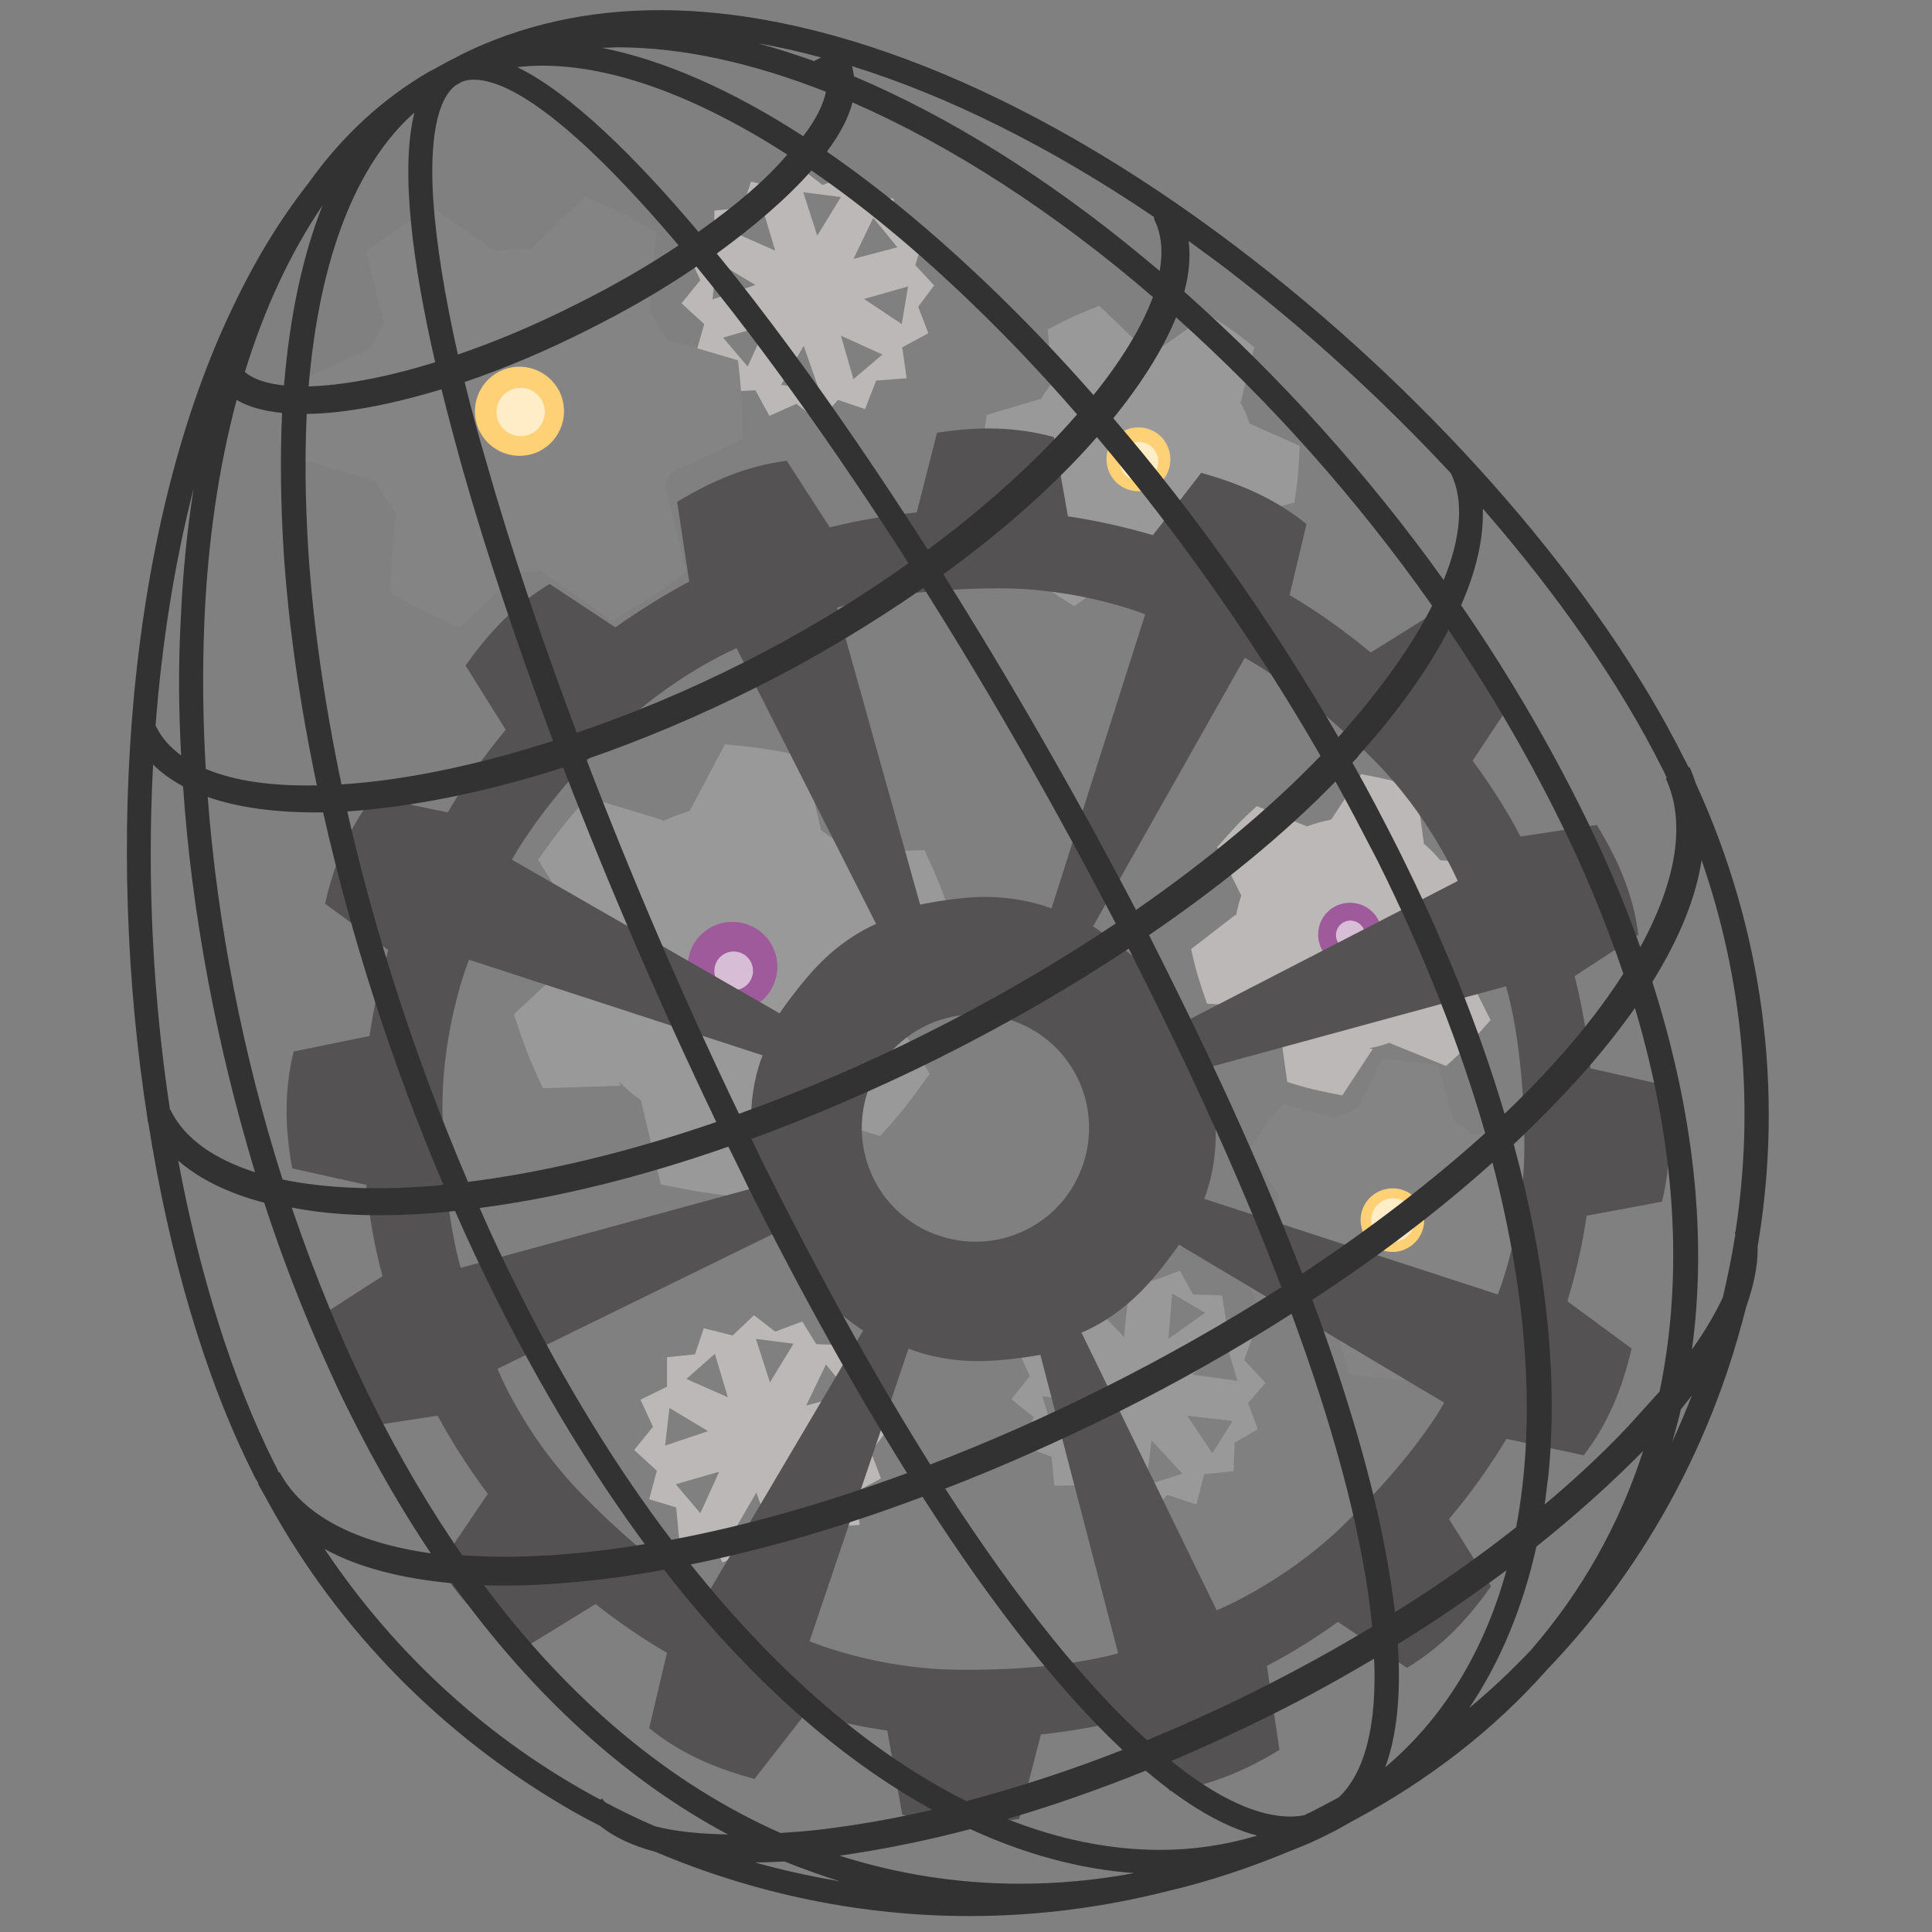 <?xml version='1.0' encoding='utf-8'?>
<svg version='1.1' xmlns='http://www.w3.org/2000/svg' xmlns:xlink='http://www.w3.org/1999/xlink' x='0' y='0' viewBox='0 0 400 400'>
<rect x="0" y="0" width="400" height="400" fill="#808080" stroke="none"/>
<style>
  .yellowGem {
    fill: #FFD176;
    animation: glowing .6s linear -.4s infinite alternate;
  }
  
  .purpleGem {
    fill: #9E5A9B;
    animation: glowing .73s linear infinite alternate;
  }

  .lightGear {
    fill: #BCB8B8;
  }
  
  .neutralGear {
    fill: #999999;
  }
  
  .darkGear {
    fill: #848484;
  }
  
  .mainGear {
    fill: #545252;
    transform-origin: 202.4px 233.3px;
    animation: spinning 30s linear infinite;
  }
  
  .wireframe {
    fill: #333232;
  }
  
  #gear1 {
    transform-origin: 107.8px 85.3px;
  }
  
  #gear2 {
    transform-origin: 288.4px 252.6px;
  }
  
  #gear3 {
    transform-origin: 235.7px 287.7px;
  }

  #gear4 {
    transform-origin: 235.8px 95.5px;
  }

  #gear5 {
    transform-origin: 151.9px 201.0px;
  }
  
  #gear6 {
    transform-origin: 157.5px 298.3px;
  }

  #gear7 {
    transform-origin: 167.3px 60.9px;
  }

  #gear8 {
    transform-origin: 279.6px 193.6px;
  }

  .centerGlow {
    fill: #FFFFFF;
    opacity: .6;
  }
  
  .fastSpin {
    animation: spinning 1.8s linear infinite;
  }
  
  .mediumSpin {
    animation: spinning 3s linear infinite reverse;
  }
  
  .slowSpin {
    animation: spinning 6.5s linear infinite;
  }
   
  @keyframes spinning {
    from {transform: rotate(0deg);}
    to {transform: rotate(360deg);}
  }
  
  @keyframes glowing {
    from {opacity: 1.1;}
    to {opacity: .2;}
  }
</style>

<g class='glow'>
  <circle class='purpleGem' cx='149.5' cy='200.6' r='27.9'/>
  <circle class='purpleGem' cx='278.9' cy='194.8' r='20.6'/>
  <circle class='yellowGem' cx='106.5' cy='85' r='17.9'/>
  <circle class='yellowGem' cx='235.4' cy='94.3' r='12.2'/>
  <circle class='yellowGem' cx='288.4' cy='253.3' r='12.2'/>

  <circle class='centerGlow' cx='151.9' cy='201.0' r='4'/>
  <circle class='centerGlow' cx='279.6' cy='193.6' r='3'/>
  <circle class='centerGlow' cx='107.8' cy='85.3' r='5'/>
  <circle class='centerGlow' cx='235.8' cy='95.5' r='4'/>
  <circle class='centerGlow' cx='288.4' cy='252.6' r='4.5'/>
</g>
<g class='lightGear'>
  <path id='gear8' class='mediumSpin' d='M302.7,200c0.3-0.9,0.5-1.9,0.6-2.9l0,0.1l9.2-7.1c-1-4.5-1.6-6.4-3.3-11.3l-11.1-0.7c0,0,0,0,0-0.1
    c-1.1-1.3-2.3-2.5-3.5-3.5l0.2,0.1l-1.6-11.5c-4.4-1.4-6.4-1.9-11.4-2.8l-6.2,9.4c-1.7,0.3-3.4,0.8-5,1.4l-10.4-4.2
    c-3.4,3.1-4.8,4.6-8.2,8.5l5,10c-0.5,1.4-0.8,2.8-1.1,4.2l-0.1-0.2l-9.2,7.1c1,4.5,1.6,6.4,3.3,11.3l11,0.7
    c0.1,0.1,0.1,0.1,0.2,0.2c1.2,1.5,2.6,2.7,4,3.8l-0.2,0l1.6,11.5c4.4,1.4,6.4,1.8,11.4,2.8l6.3-9.6l-0.7-0.2
    c1.4-0.2,2.8-0.6,4.1-1.1l11.8,4.8c3.9-3.5,5.4-5.2,9.2-9.5l-5.8-11.6L302.7,200z M283.7,198.6c-2.8,2.3-7,1.9-9.3-0.9
    c-2.3-2.8-1.9-7,0.9-9.3c2.8-2.3,7-1.9,9.3,0.9C286.9,192.1,286.5,196.3,283.7,198.6z'/>
  <path id='gear7' class='slowSpin' d='M191.2,49.4l-5.9-2.7l-0.3-5.6l-6.2-0.2l-2.9-4.7l-5.6,2.1l-4.4-3.4l-4.4,4.2l-6-1.5l-1.8,5.4l-5.8,0.6
    l0,6.1l-5.5,2.7l2.6,5.6l-3.9,4.8l4.7,4.3l-1.7,5.9l5.6,1.7l0.6,6.4l6.1-0.3l2.9,5.3l5.6-2.5l4.6,3.7l4-4.5l5.6,1.9l2.3-5.9
    l6.3-0.5l-0.9-6.4l5.4-2.9l-2.1-5.5l3.3-4.4l-3.9-4.2L191.2,49.4z M148.4,54.2l8,4.8l-8.9,3L148.4,54.2z M149.7,69.9l9-2.6
    l-3.9,8.6L149.7,69.9z M169.5,80.5l-7.8-0.8l4.7-8.1L169.5,80.5z M160.5,51.9l-8.6-3.8l5.9-5.2L160.5,51.9z M166.3,39.8l7.8,1
    l-4.9,8L166.3,39.8z M176.7,78.5l-2.6-9l8.6,3.9L176.7,78.5z M186.7,67.1l-7.8-5.2l9.1-2.6L186.7,67.1z M176.7,53.6l4.1-8.5l5,6.1
    L176.7,53.6z'/>
  <path id='gear6' class='mediumSpin' d='M181.4,286.8l-5.9-2.7l-0.3-5.6l-6.2-0.2l-2.9-4.7l-5.6,2.1l-4.4-3.4l-4.4,4.2l-6-1.5l-1.8,5.4l-5.8,0.6
    l0,6.1l-5.5,2.7l2.6,5.6l-3.9,4.8l4.7,4.3l-1.6,5.9l5.6,1.7l0.6,6.4l6.1-0.3l2.9,5.3l5.6-2.5l4.6,3.7l4-4.5l5.6,1.9l2.3-5.9
    l6.3-0.5L177,309l5.4-2.9l-2.1-5.5l3.3-4.4l-3.9-4.2L181.4,286.8z M138.6,291.5l8,4.8l-8.9,3L138.6,291.5z M139.9,307.3l9-2.6
    l-3.9,8.6L139.9,307.3z M159.7,317.9l-7.8-0.8l4.7-8.1L159.7,317.9z M150.7,289.3l-8.6-3.8l5.9-5.2L150.7,289.3z M156.5,277.2
    l7.8,1l-4.9,8L156.5,277.2z M166.9,315.9l-2.6-9l8.6,3.9L166.9,315.9z M176.9,304.4l-7.8-5.2l9.1-2.6L176.9,304.4z M166.9,291
    l4.1-8.5l5,6.1L166.9,291z'/>
</g>
<g class='neutralGear'>
  <path id='gear5' class='fastSpin' d='M184.3,209c0.6-2.3,1-4.6,1.1-6.9l0.1,0.3l11.9-11.1c-2-6.2-3-8.8-6-15.3l-15.7,0.5
    c-1.7-1.7-3.6-3.2-5.7-4.6l-3.6-15.3c-6.4-1.4-9.1-1.8-16.3-2.5l-7.3,13.8c-2,0.6-3.9,1.3-5.7,2.2l0.2-0.3l-15.6-4.7
    c-4.4,4.8-6.1,7-10.3,12.9l8.2,13.1c0,0.1-0.1,0.2-0.1,0.3c-0.7,2.6-1.1,5.1-1.1,7.7l-0.1-0.2L106.4,210c2,6.2,3,8.8,6,15.3
    l16.1-0.5l-0.4-0.9c1.4,1.4,2.9,2.7,4.6,3.9l4.1,17.4c7.2,1.5,10.3,2,18.3,2.8l8.5-16l-0.7-0.1c1.3-0.5,2.6-1,3.8-1.6l-0.1,0.2
    l15.6,4.7c4.4-4.8,6.1-7,10.3-12.9l-8.2-13.2C184.3,209.1,184.3,209,184.3,209z M142.7,197.7c1.3-4.9,6.4-7.9,11.4-6.5
    c4.9,1.3,7.9,6.4,6.5,11.4c-1.3,4.9-6.4,7.9-11.4,6.5C144.3,207.7,141.3,202.7,142.7,197.7z'/>
  <path id='gear4' class='mediumSpin' d='M258.7,87.7C258.7,87.7,258.7,87.6,258.7,87.7c-0.5-1.7-1.2-3.2-2-4.6l0.2,0.1l2.8-11.3
    c-3.6-2.9-5.2-4.1-9.6-6.8l-9.2,6.5c-1.7-0.4-3.4-0.5-5.2-0.5l-8.1-7.8c-4.3,1.7-6.1,2.5-10.7,4.9l1,11.1c-1,1.1-1.8,2.3-2.5,3.5
    l0-0.2l-11.1,3.3c-0.7,4.6-0.9,6.6-1.1,11.7l10,4.6c0,0.1,0,0.2,0.1,0.2c0.6,1.8,1.4,3.5,2.3,5.1l-0.1-0.1l-2.7,11.3
    c3.6,2.9,5.2,4.1,9.6,6.8l9.4-6.6l-0.6-0.4c1.4,0.3,2.8,0.5,4.3,0.5l9.2,8.8c4.9-1.9,6.9-2.8,12.1-5.5l-1.1-12.9l-0.4,0.2
    c0.6-0.8,1.1-1.6,1.6-2.4l0,0.1l11.1-3.3c0.7-4.6,0.9-6.6,1.1-11.7L258.7,87.7z M229.4,97.1c-1.1-3.5,0.8-7.2,4.3-8.3
    c3.5-1.1,7.2,0.8,8.3,4.3c1.1,3.5-0.8,7.2-4.2,8.3C234.2,102.5,230.5,100.6,229.4,97.1z'/>
  <path id='gear3' class='fastSpin' d='M262,286.3l-4.4-4.7l1.9-5.3l-5.6-2.6l-0.9-5.5l-6-0.2l-2.7-4.9l-5.7,2.1l-5-3.7l-3.7,4.3l-5.6-1.7l-2.3,5.6
    l-6.1,0.3l0.2,6.2l-5.5,2.9l2.6,5.8l-3.8,4.8l4.6,3.7l-2,6.1l5.7,2.1l0.6,6l6.2-0.1l2.8,5.2l5.5-2.6l4.5,3.9l4.4-4.5l6,2l1.6-6.3
    l6.1-0.6l0.2-5.9l4.8-2.8l-2-5.4L262,286.3z M220.7,274.1l5.5,7.6l-9.4-0.7L220.7,274.1z M215.8,289.1l9.3,1.1l-7,6.4L215.8,289.1z
     M229.9,306.6l-6.9-3.8l7.5-5.6L229.9,306.6z M232.7,276.8l-6.5-6.8l7.5-2.5L232.7,276.8z M242.7,267.8l6.8,4l-7.6,5.4L242.7,267.8
    z M237.3,307.5l1.1-9.3l6.4,6.9L237.3,307.5z M251,300.9l-5.2-7.8l9.4,1.1L251,300.9z M246.9,284.6l7.1-6.2l2.2,7.5L246.9,284.6z'
    />
</g>
<g class='darkGear'>
  <path id='gear2' class='slowSpin' d='M312.1,256c0.1-1,0.2-2,0.2-3l0.1,0.2l8.2-8.3c-1.6-4.4-2.4-6.2-4.7-10.8l-11.1,0.8c0,0,0,0-0.1-0.1
    c-1.2-1.2-2.6-2.1-4-3l0.2,0l-3.1-11.2c-4.6-0.8-6.6-1-11.7-1.3l-4.9,10.1c-1.6,0.5-3.2,1.2-4.8,2l-10.9-2.8c-3,3.6-4.2,5.2-7,9.5
    l6.3,9.3c-0.3,1.4-0.5,2.9-0.5,4.3l-0.1-0.3l-8.2,8.3c1.6,4.4,2.4,6.2,4.7,10.8l11-0.8c0.1,0.1,0.1,0.1,0.2,0.2
    c1.4,1.3,2.9,2.4,4.5,3.3l-0.2,0l3.1,11.2c4.6,0.8,6.6,1,11.7,1.3l5-10.3l-0.7-0.1c1.4-0.4,2.7-1,4-1.6l12.4,3.2
    c3.4-4,4.7-5.8,7.9-10.7l-7.3-10.7L312.1,256z M293.1,257.1c-2.5,2.7-6.7,2.8-9.3,0.3c-2.7-2.5-2.8-6.7-0.3-9.3s6.7-2.8,9.3-0.3
    C295.4,250.2,295.6,254.4,293.1,257.1z'/>
  <path id='gear1' class='mediumSpin' d='M139,97.8l14.7-6.8c0-6.5-0.1-9.3-0.9-16.4l-14.9-4.4c0,0,0-0.1,0-0.1c-1.1-2.1-2.3-4.1-3.7-5.9l0.3,0.1
    l1.4-16.2c-5.6-3.3-8.1-4.5-14.7-7.4l-11.4,10.9c-2.4-0.1-4.8,0-7.3,0.4l-12.9-9c-5.7,3.2-8,4.8-13.8,9L79.5,67
    c-1.1,1.7-2,3.5-2.8,5.4l0-0.3L62,78.9c0,6.5,0.1,9.3,0.9,16.4l14.8,4.3c0.1,0.1,0.1,0.2,0.2,0.3c1.2,2.4,2.6,4.5,4.3,6.5l-0.2-0.1
    l-1.4,16.2c5.6,3.3,8.1,4.5,14.7,7.4l11.6-11.1l-0.9-0.4c2,0.1,4,0.1,6-0.2l14.6,10.3c6.4-3.6,9-5.3,15.5-10.1l-4.3-17.6l-0.6,0.4
    c0.7-1.2,1.2-2.4,1.8-3.7L139,97.8z M99.3,89.3c-2.3-4.6-0.4-10.1,4.1-12.4c4.6-2.3,10.1-0.4,12.4,4.1c2.3,4.6,0.4,10.1-4.1,12.4
    C107.1,95.7,101.6,93.8,99.3,89.3z'/>
</g>
<g class='mainGear'>
  <path d='M344.1,248.8c1.9-7.7,1.9-15.4,0.3-24.2l-15.1-3.4c-0.6-6.4-1.7-12.8-3.3-19.1l13.2-8.6
    c-1-7.9-3.9-15-8.6-22.7l-15.8,2.4c-2.9-5.6-6.3-10.8-9.9-15.7l8.6-13c-4.1-6.8-9.6-12.2-16.9-17.4l-12.8,8
    c-5.3-4.4-10.9-8.4-16.8-11.9l3.5-14.7c-6.2-5-13.2-8.2-21.8-10.6l-10,12.9c-5.8-1.7-11.6-3-17.6-3.9l-2.9-16.4
    c-7.7-2.1-15.4-2.3-24.2-0.9l-4.2,16.5c-6,0.6-12.1,1.6-18,3.1l-8.9-13.8c-7.9,1-15.1,3.9-22.7,8.5l2.5,16.5
    c-5.4,2.9-10.5,6.1-15.3,9.5l-13.6-9c-6.8,4.1-12.3,9.6-17.4,16.9l8.3,13.3c-4.5,5.4-8.5,11.1-12,17.1L77.2,165
    c-4.8,6.3-7.9,13.4-9.9,22.1l13.1,9.6c-1.7,5.8-3,11.8-3.9,17.8l-15.7,3.2c-1.9,7.7-1.9,15.4-0.3,24.2l15.3,3.4
    c0.6,6.3,1.7,12.7,3.4,18.9l-13.5,8.7c1,7.9,3.9,15,8.6,22.7l16.3-2.5c3.1,5.7,6.6,11.1,10.4,16.2l-10.1,14.9
    c4.1,6.8,9.5,12.3,16.8,17.5l15.6-9.6c4.7,3.7,9.6,7.1,14.8,10.1l-3.7,15.6c6.2,5,13.2,8.2,21.8,10.5l10.7-13.7
    c5.5,1.6,11.1,2.9,16.8,3.7l3.1,17.4c7.7,2.1,15.4,2.3,24.2,0.9l4.5-17.5c5.8-0.6,11.5-1.6,17.2-3l9.5,14.7
    c7.9-1,15.1-3.9,22.7-8.5l-2.6-17.4c5.2-2.7,10.1-5.8,14.7-9.1l14.3,9.5c6.8-4.1,12.3-9.6,17.4-16.9l-8.7-13.9
    c4.4-5.2,8.4-10.8,11.9-16.6l16,3.4c4.8-6.3,7.9-13.4,9.9-22.1l-13.3-9.8c1.8-5.8,3.1-11.7,4-17.7L344.1,248.8z M315.6,237.4
    c0,17.1-5.5,30.6-5.5,30.6l-60.8-19.8c0,0,2.5-5.6,2.4-13.8c0-6.1-1.5-13.4-1.5-13.4l61.6-16.8
    C311.8,204.2,315.6,215.9,315.6,237.4z M277.8,316.1c-12.3,11.8-25.9,17.3-25.9,17.3l-28-57.5c0,0,5.7-2.1,11.6-7.8
    c4.4-4.2,8.6-10.4,8.6-10.4l54.9,32.7C299.1,290.3,293.3,301.2,277.8,316.1z M120.3,309.2c-11.9-12.2-17.3-25.8-17.3-25.8
    l57.4-28.1c0,0,2.1,5.7,7.9,11.6c4.2,4.4,10.4,8.6,10.4,8.6l-32.5,55C146.2,330.4,135.3,324.6,120.3,309.2z M106,178
    c0,0,5.7-11,20.9-26.1c12.1-12,25.6-17.7,25.6-17.7l28.9,57.1c0,0-5.7,2.2-11.5,8c-4.3,4.3-8.5,10.5-8.5,10.5L106,178z
     M191.4,212.5c11.6-5.8,25.8-1.1,31.6,10.5c5.8,11.6,1.1,25.8-10.5,31.6c-11.6,5.8-25.8,1.1-31.6-10.5
    C175.1,232.4,179.8,218.3,191.4,212.5z M301.8,182.4L245,211.7c0,0-2.2-5.7-8.1-11.5c-4.3-4.3-10.6-8.4-10.6-8.4l31.4-55.6
    c0,0,11,5.6,26.3,20.7C296.1,168.9,301.8,182.4,301.8,182.4z M217.7,188.1c0,0-5.6-2.4-13.8-2.4c-6.1,0-13.4,1.6-13.4,1.6
    l-17.2-61.5c0,0,11.8-3.9,33.2-4c17.1-0.1,30.6,5.4,30.6,5.4L217.7,188.1z M91.6,229.3c0-17.1,5.5-30.6,5.5-30.6l60.8,19.8
    c0,0-2.5,5.6-2.4,13.8c0,6.1,1.5,13.4,1.5,13.4l-61.6,16.8C95.4,262.5,91.6,250.7,91.6,229.3z M198.1,345.7
    c-17.1-0.2-30.5-5.9-30.5-5.9l20.5-60.6c0,0,5.6,2.5,13.8,2.6c6.1,0.1,13.5-1.3,13.5-1.3l16.1,61.8
    C231.4,342.3,219.6,346,198.1,345.7z'/>
</g>
<g class='wireframe'>
  <path d='M363.9,258.1c5.5-32.4,1.1-65.6-12.8-95.9c-0.4-1.2-0.8-2.3-1.3-3.4l-0.2,0.1c-0.3-0.7-0.6-1.3-1-2
    c-17.4-34.8-50.7-73.3-89.1-103.1C216.6,20.4,173,2.1,136.6,2.1c-15,0-28.8,3.1-41.1,9.2c-0.4,0.2-0.7,0.4-1.1,0.6
    c-0.6,0.3-1.2,0.6-1.8,0.9c-0.3,0.2-0.6,0.3-0.9,0.5c-0.1,0-0.1,0.1-0.2,0.1c-0.5,0.3-1.1,0.6-1.6,0.9c-0.2,0.1-0.4,0.2-0.6,0.3
    c-0.1,0.1-0.2,0.1-0.4,0.2C79.4,20.3,70.9,28,63.8,38c-5.8,7.4-11,15.9-15.6,25.6C37.7,85.4,30.7,113,27.8,143.4
    c-2.8,29.2-1.7,60,2.8,88.6c0,0.1-0.1,0.1,0,0.2c0,0.1,0.1,0.1,0.1,0.2c4.3,27.4,11.7,52.8,21.7,72.7c0.3,0.7,0.7,1.3,1.1,2
    l-0.1,0.1c0.4,0.7,0.8,1.4,1.2,2.1c14,26.2,34.7,48,60.1,63.4c3.1,1.9,6.3,3.7,9.5,5.3c3,2.4,6.9,4.2,11.5,5.4
    c20.5,8.7,42.6,13.3,65,13.3c14.1,0,27.8-1.8,41.2-5.2c8.5-2,16.9-4.8,25.3-8.3c2.6-1,5.2-2.1,7.7-3.4c1.7-0.8,3.4-1.8,5-2.7
    c15.9-8.5,29.4-19,40.3-31.3c16.8-17.5,29.7-38.7,37.6-62.4c1.4-4.2,2.6-8.4,3.7-12.7C363.1,266.1,364,261.9,363.9,258.1z
     M359.3,255.1l-0.1,0.1c0,0.1,0,0.2,0.1,0.3c-0.7,4.4-1.6,8.8-2.6,13.1c-1.6,3.4-3.7,7-6.4,10.8c3.2-23.5,0.4-49.2-8.2-76.1
    c5.6-9,9-17.4,10.2-25.2C360.9,202.9,363.3,229.2,359.3,255.1z M35.2,229.8c-3.5-23-4.8-47.5-3.5-71.5c1.7,1.7,3.8,3.2,6.2,4.5
    c1.8,26.5,7,53.8,14.9,79.9c-8.4-2.7-14.5-6.9-17.4-12.7C35.4,229.8,35.3,229.8,35.2,229.8z M239,45.5c1.5,3,1.8,6.6,1.1,10.6
    c-1-0.8-2-1.7-3-2.5c-20.2-16.8-40.7-29.5-60.3-37.8c-0.1-0.7-0.2-1.4-0.4-2.1c20,6.2,41.2,16.8,62.5,31.2
    C238.9,45.1,239,45.3,239,45.5z M313.9,316.2c-7.7,6.1-16.1,12-25.1,17.6c-0.4-3.6-1-7.4-1.7-11.3c-2.8-15.5-8-33.5-15.4-53.4
    c13.8-9,26.4-18.6,37.3-28.4C316.4,269,318,294.6,313.9,316.2z M240.2,383C240.2,383,240.2,383,240.2,383
    c-10.5,0-21.1-2.2-31.7-6.4c9.3-2.7,19-6.1,28.7-10c8.3,7,16,11.6,23,13.4c0,0-0.1,0-0.1,0.1C253.7,382,247,383,240.2,383z
     M42.3,129c0.7-16.9,3-32.4,6.7-46.2c2.5,1.5,5.7,2.3,9.4,2.7c-0.4,8.8-0.3,18.3,0.3,28.3c1,15.7,3.4,32.1,6.9,48.8
    c-9.2,0.2-17.1-0.9-23-3.4C42,149,41.9,138.9,42.3,129z M171,19c-0.5,2.6-2.1,5.8-4.7,9.2c-14.8-9.6-29-15.8-41.7-18.3
    c1.1,0,2.2-0.1,3.4-0.1C141.4,9.8,156,13.1,171,19z M237.6,204.2c11.1,22.2,20.4,43.1,27.7,62.3c-11.6,7.4-23.9,14.4-36.9,20.9
    c-12,6-24,11.3-35.8,15.8c-10.4-16.6-21.6-36.4-33.3-59.8c-1.3-2.5-2.5-5-3.7-7.6c12.8-4.7,25.8-10.3,38.7-16.7
    c14-7,27.2-14.6,39.4-22.7C235,199,236.3,201.6,237.6,204.2z M277.2,372.1c-1.6,0.9-3.2,1.7-4.9,2.6c-0.7,0.4-1.5,0.7-2.2,1.1
    c-1,0.2-1.9,0.3-3,0.3c0,0,0,0,0,0c-6.4,0-14.7-3.5-24.6-11.5c6.8-2.9,13.6-6,20.4-9.4c7.5-3.7,14.7-7.7,21.6-11.8
    C285.1,357.1,282.6,367,277.2,372.1z M260.3,349.9c-7.5,3.8-15.2,7.2-22.8,10.4c-12-10.8-26.1-27.8-41.8-52.1
    c11.7-4.5,23.5-9.8,35.3-15.6c12.8-6.4,25-13.3,36.4-20.6c7.1,19.2,12.1,36.6,14.8,51.5c0.9,4.7,1.5,9.2,1.9,13.3
    C276.5,341.4,268.5,345.8,260.3,349.9z M191.7,214c-12.9,6.5-25.9,12-38.7,16.6c-11.5-23.9-22.3-49.1-31.6-73.4
    c11.3-3.9,23-8.8,34.8-14.7c12.6-6.3,24.4-13.4,35-20.8c13.6,21.5,27.1,45.1,39.8,69.5C218.9,199.3,205.7,207,191.7,214z
     M89.7,41.4c-0.8-12.5,0.8-20.8,4.6-23.7c0.5-0.3,0.9-0.5,1.4-0.8c0.1,0,0.2-0.1,0.3-0.1c0.6-0.2,1.3-0.3,2.1-0.3
    c9.1,0,24.3,12.9,42.4,34.3c-6.3,4.2-13.5,8.4-21.4,12.3c-8.5,4.3-16.7,7.7-24.3,10.3C92,61,90.3,50.1,89.7,41.4z M90.1,75
    c-10.3,3.2-19.3,4.8-26.2,5c2.2-26.3,9.7-45.9,21.9-56.7C82.8,35.3,85.5,55,90.1,75z M121.7,68.3c7.8-3.9,15.5-8.3,22.5-13.1
    c13.6,16.6,28.7,37.7,43.9,61.4c-10.5,7.5-22.1,14.5-34.4,20.7c-11.5,5.8-23.1,10.6-34.3,14.4c-7.4-19.7-13.8-38.7-18.7-56
    C99,90,97.5,84.4,96.2,79.1C104.7,76.2,113.4,72.5,121.7,68.3z M195.3,118.9c12.7-9.2,23.5-18.9,31.8-28.4
    c17,20.1,32.9,42.7,46.3,66c-10.5,10.9-23.5,21.7-38.2,31.9C222.8,164.7,209.2,141,195.3,118.9z M192.1,113.8
    c-9.7-15.1-19.4-29.4-28.9-42.2c-4.6-6.2-9.6-12.8-14.8-19.1C156.1,46.9,163,41,168,35.3c10.8,7.4,21.9,16.6,33.2,27.5
    c7.4,7.1,14.7,14.8,21.8,23C215,95,204.4,104.7,192.1,113.8z M144.6,48c-12.8-15.2-26.4-28.7-37.5-34.1c1.7-0.2,3.5-0.3,5.2-0.3
    c14.7,0,32,6.4,50.7,18.4C158.7,37.1,152.4,42.5,144.6,48z M58.8,79.8c-3.7-0.4-6.4-1.3-8.1-2.8c4.1-13.3,9.5-24.8,16.1-34.5
    C62.7,52.8,60,65.3,58.8,79.8z M63.8,113.5c-0.6-9.9-0.7-19.1-0.3-27.8c8-0.1,17.7-2,27.9-5.1c1.4,5.6,2.9,11.2,4.4,16.6
    c5,17.6,11.4,36.6,18.7,56.2c-15.9,5.1-31,8.2-43.8,9C67.2,145.7,64.8,129.2,63.8,113.5z M116.6,158.9
    c9.3,24.2,20.1,49.2,31.7,73.4c-18,6.2-35.5,10.4-51.4,12.4c-10.7-25-19.2-51.1-25-76.7C85.1,167.1,100.4,164.1,116.6,158.9z
     M150.8,237.4c1.3,2.7,2.7,5.4,4,8.2c11.1,22.2,22.2,42.1,33,59.4c-16.8,6.2-33.3,10.9-48.8,13.8c-11.4-15-22.1-32.4-31.8-51.9
    c-2.8-5.5-5.4-11.1-7.9-16.8C115.4,248,132.8,243.7,150.8,237.4z M191,309.9c14.5,22.6,28.5,40.3,41.4,52.4
    c-10.9,4.3-21.8,7.8-32.3,10.6c-19.7-9.8-39.1-26.5-57.1-49C158.4,320.8,174.5,316.1,191,309.9z M286.8,365.9
    c2.4-6.5,3.3-15.1,2.6-25.5c8-4.9,15.5-10.1,22.5-15.3C307.3,341.8,298.9,355.7,286.8,365.9z M269.6,263.7
    c-7.3-19.1-16.6-39.8-27.5-61.7c-1.4-2.8-2.8-5.6-4.2-8.4c14.8-10.1,27.9-20.8,38.6-31.8c3,5.4,5.8,10.8,8.6,16.2
    c9.8,19.6,17.2,38.6,22.4,56.6C296.4,244.6,283.7,254.4,269.6,263.7z M289.4,175.6c-3-5.9-6.1-11.9-9.4-17.7c0.5-0.5,1-1,1.4-1.6
    c7.9-8.8,14.2-17.6,18.5-25.9c8.2,12.1,15.7,24.8,22.2,37.8c5.7,11.3,10.3,22.5,14,33.4c-3.7,5.8-8.3,11.8-13.8,17.9
    c-3.3,3.7-6.9,7.4-10.8,11.1C306.3,213,298.9,194.6,289.4,175.6z M277.2,152.5c0,0-0.1,0.1-0.1,0.1c-13.6-23.5-29.4-46-46.6-66
    c5.9-7.3,10.3-14.3,13-20.9c19.2,17.2,37.4,37.5,53,59.7C292.2,134,285.5,143.2,277.2,152.5z M226.4,81.8c-7-8-14.3-15.6-21.7-22.7
    c-11.4-10.9-22.6-20.2-33.5-27.7c2.6-3.5,4.5-7,5.3-10.2c20.6,9,41.9,22.8,62.2,40.3C236.4,67.7,232.2,74.6,226.4,81.8z
     M168.7,12.7c-4-1.4-7.9-2.7-11.7-3.7c4.3,0.7,8.6,1.7,13,2.9l-1.4,0.7C168.7,12.6,168.7,12.6,168.7,12.7z M37.5,156.4
    c-2.3-1.7-4-3.6-5.2-6c0,0,0-0.1-0.1-0.1c1.3-17,3.9-33.6,7.9-49.2c-1.4,8.8-2.3,18-2.7,27.7C36.9,137.8,37,147.1,37.5,156.4z
     M43,165c6.5,2.3,14.6,3.3,23.9,3.2c5.8,25.7,14.2,52,24.9,77.1c-0.2,0-0.4,0-0.6,0.1c-12.5,1.1-23.7,0.7-32.7-1.2
    C50.3,218.4,45,191.3,43,165z M91.7,251c0.8-0.1,1.7-0.2,2.5-0.3c2.7,6.2,5.6,12.3,8.6,18.3c9.5,19,19.8,35.9,30.7,50.7
    c-5.4,0.9-10.6,1.6-15.7,2c-8,0.7-15.4,0.8-22.1,0.3c-6.6-9.5-12.8-20-18.5-31.4c-6.4-12.8-12-26.5-16.8-40.6
    C69.4,251.8,79.9,252,91.7,251z M118.4,327.6c6.2-0.5,12.5-1.4,19.1-2.6c10,12.9,20.6,24,31.7,33.3c7.8,6.5,15.8,12,23.8,16.4
    c-7.7,1.8-15.2,3.1-22.4,4c-3.1,0.4-6.1,0.6-9,0.8c-22.8-10.1-43.6-27.4-61.4-51.3C105.8,328.4,111.9,328.2,118.4,327.6z
     M200.9,378.7c11.3,5.2,22.7,8.3,33.9,9.1c-7.9,1.5-15.8,2.2-23.7,2.2c-12.8,0-25.3-2-37.3-5.8C182.3,383,191.4,381.2,200.9,378.7z
     M173.9,389.5c-6-1-11.9-2.3-17.6-3.9c2,0,4-0.1,6.1-0.2C166.2,386.9,170,388.3,173.9,389.5z M304.2,353.6
    c6.4-9.5,11.1-20.8,13.9-33.4c8.3-6.6,15.7-13.3,22.1-19.8c-4.9,15.2-12.7,29.1-23.3,41.3C312.9,345.9,308.7,349.9,304.2,353.6z
     M336.9,295.5c-5.1,5.4-10.9,10.8-17.1,16c0.3-2,0.5-4.1,0.8-6.2c2-20.6-0.5-43.7-7.2-68.4c4.8-4.5,9.2-9,13.3-13.5
    c4.5-5,8.4-9.9,11.8-14.7c8.5,28.6,10.1,55.4,5.1,79.4C341.4,290.5,339.2,293,336.9,295.5z M345.1,161.1l-0.2,0.1
    c4.2,9.1,2.2,21.2-5.3,34.9c-3.5-9.9-7.8-19.9-12.9-30c-7-13.9-15.1-27.6-24.2-40.8c3.2-7.2,4.7-14,4.5-20
    c15.5,17.8,28.4,36.3,37.1,53.7C344.5,159.7,344.8,160.4,345.1,161.1z M300.4,98c2.8,5.8,2,13.5-1.5,22.1
    c-15.6-21.8-33.9-42.1-53.7-59.7c1-3.7,1.3-7.2,0.9-10.5c3.4,2.5,6.9,5,10.3,7.7C272.2,69.9,287.1,83.7,300.4,98z M56.7,302.8
    c-8.7-17.5-15.4-39-19.8-62.5c4.5,3.9,10.5,6.8,17.8,8.7c5,15.4,11.1,30.2,18,44.1c5.1,10.2,10.6,19.7,16.5,28.5
    c-15.6-2.2-26.6-7.9-31.3-16.8l-0.2,0.1C57.4,304.1,57.1,303.5,56.7,302.8z M67.2,320.7c6.9,3.8,15.8,6.1,26.4,7.1
    c16.6,23.1,35.9,40.7,57.1,52c-5.8-0.1-10.9-0.6-15.1-1.7c-3.5-1.5-6.8-3.1-10.2-4.9c-0.3-0.2-0.5-0.5-0.7-0.8l-0.4,0.2
    C101.6,360.5,82,342.8,67.2,320.7z M346.1,298.8c0.2-0.5,0.3-1,0.5-1.6c0.5-1.8,1-3.6,1.4-5.4c0.8-1,1.6-2,2.3-2.9
    C349,292.2,347.6,295.5,346.1,298.8z'/>
</g>
</svg>
